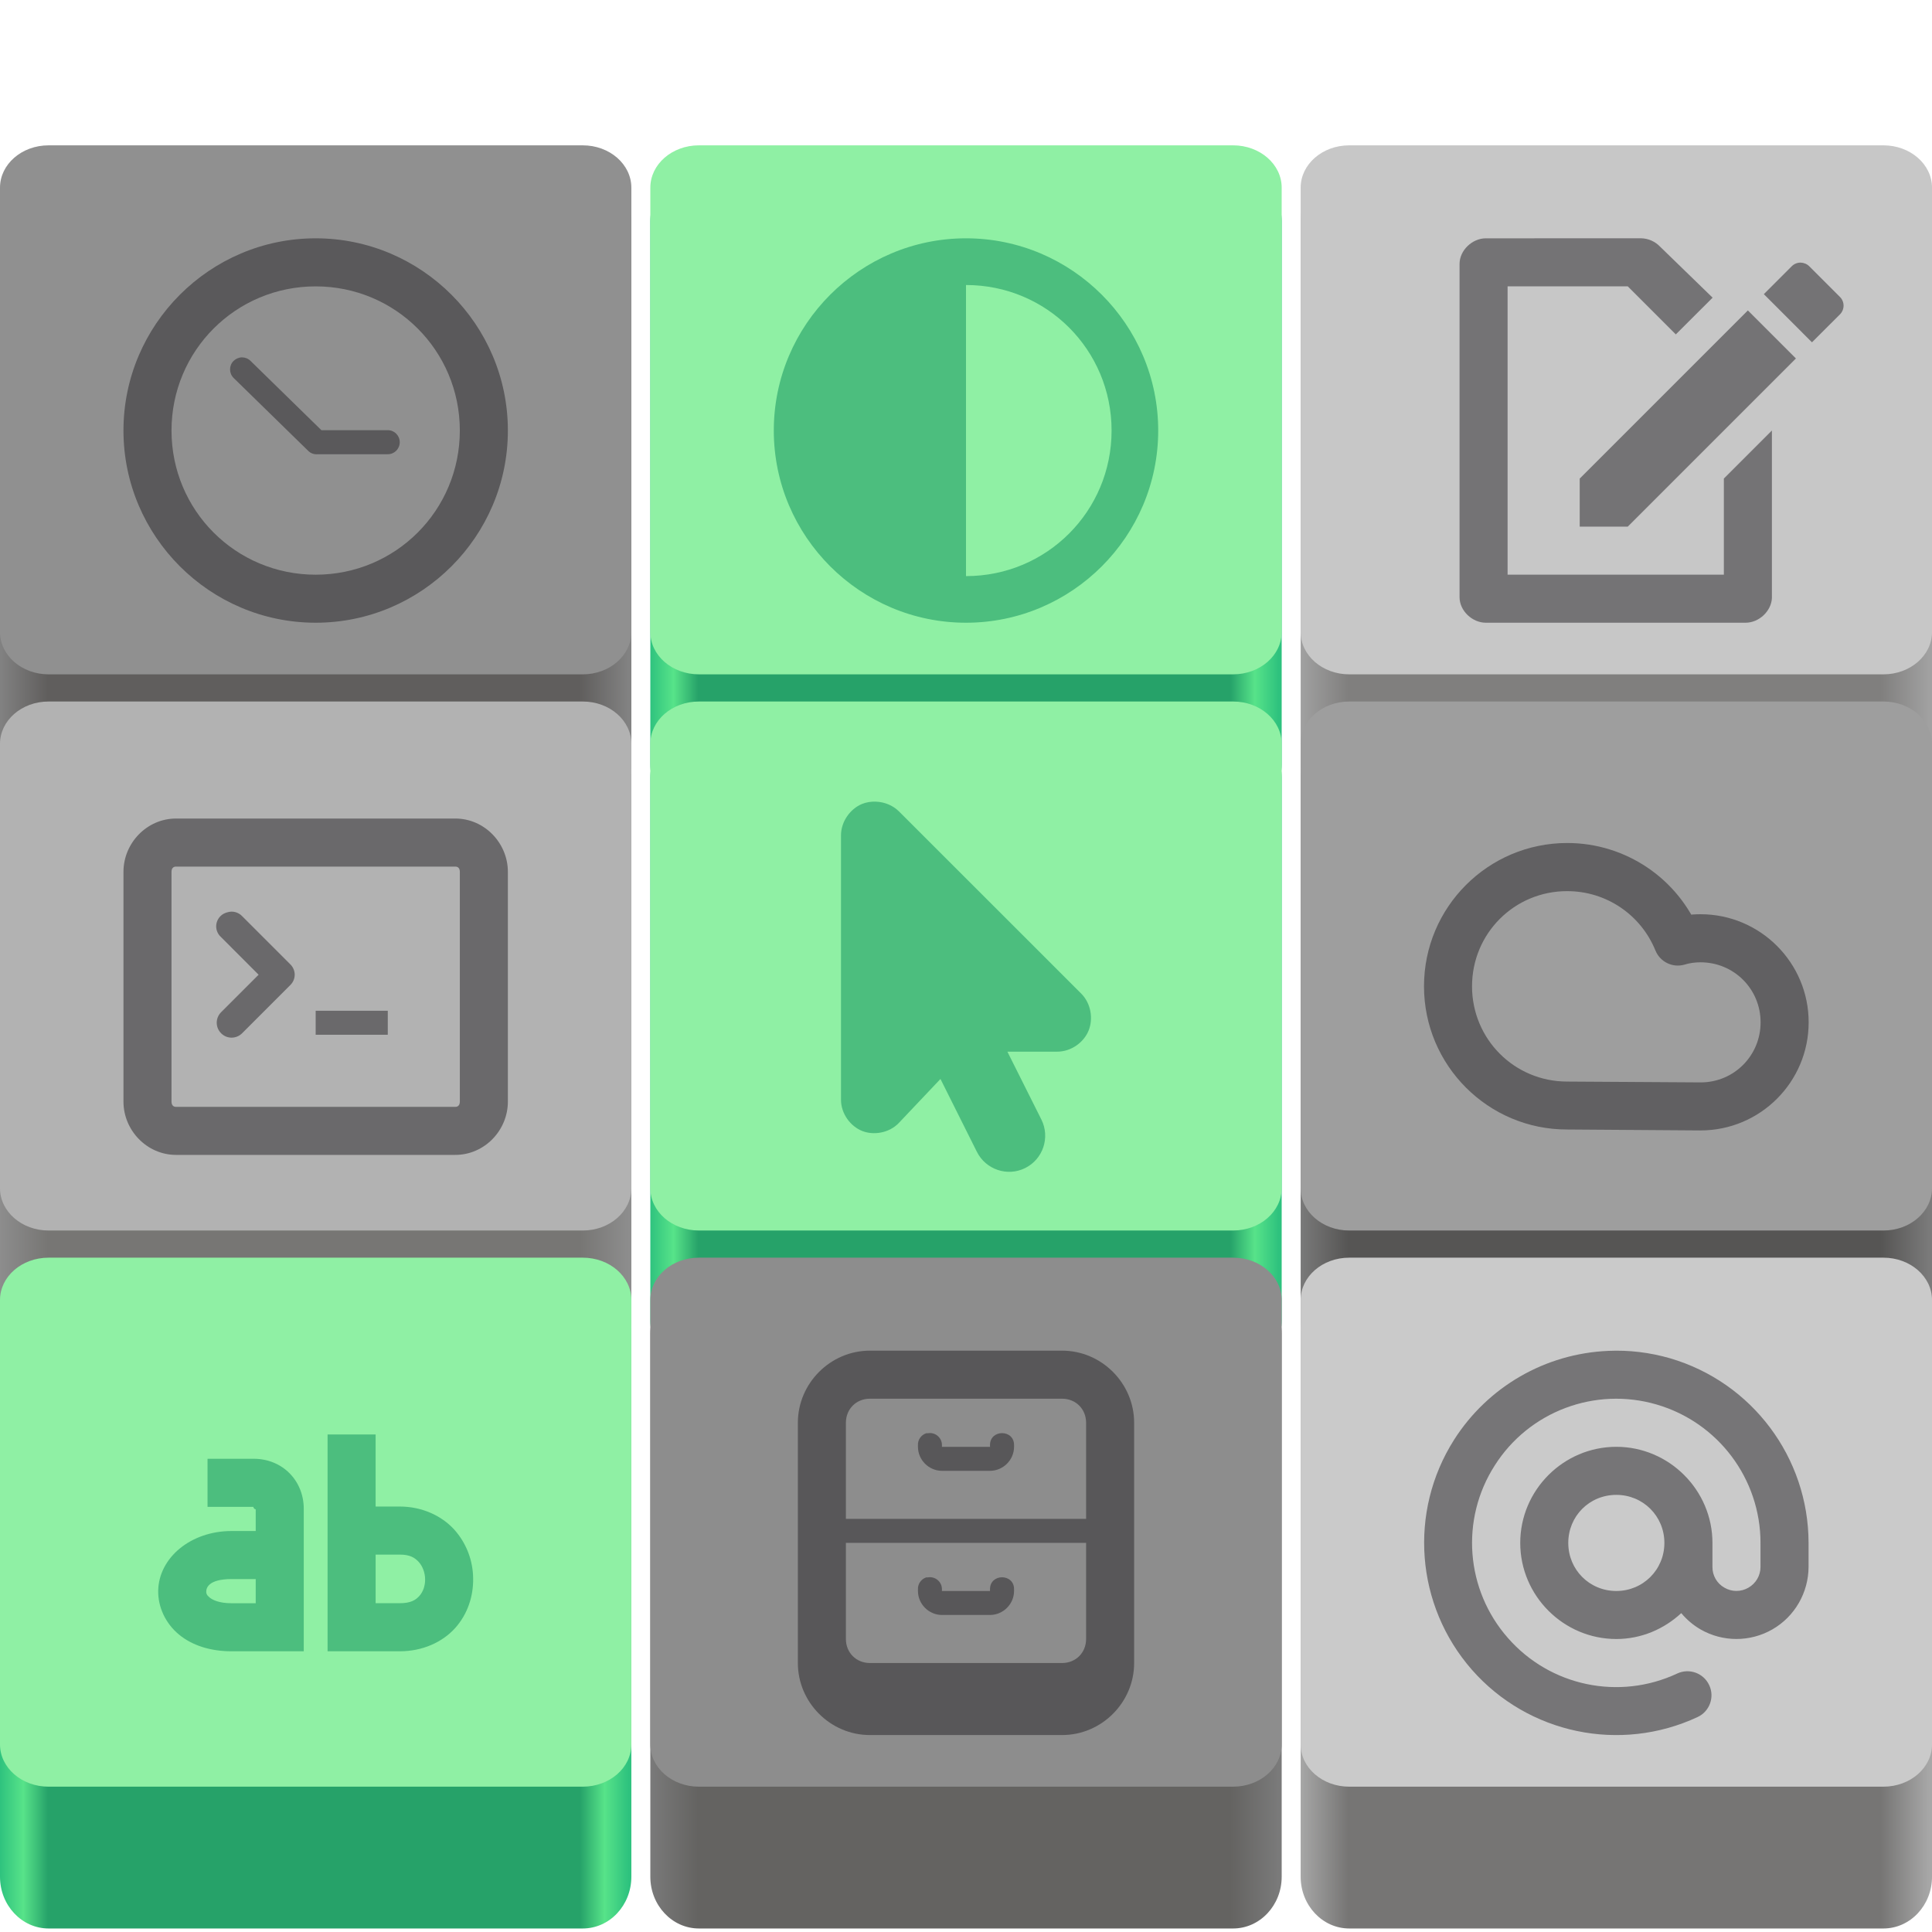<?xml version="1.0" encoding="UTF-8"?>
<svg height="128px" viewBox="0 0 128 128" width="128px" xmlns="http://www.w3.org/2000/svg" xmlns:xlink="http://www.w3.org/1999/xlink">
    <linearGradient id="a" gradientTransform="matrix(0.093 0 0 0.141 -8.272 117.385)" gradientUnits="userSpaceOnUse" x1="88.596" x2="536.596" y1="-449.394" y2="-449.394">
        <stop offset="0" stop-color="#828282"/>
        <stop offset="0.077" stop-color="#605e5d"/>
        <stop offset="0.923" stop-color="#605e5d"/>
        <stop offset="1" stop-color="#828282"/>
    </linearGradient>
    <linearGradient id="b" gradientTransform="matrix(0.093 0 0 0.141 -8.272 154.232)" gradientUnits="userSpaceOnUse" x1="88.596" x2="536.596" y1="-449.394" y2="-449.394">
        <stop offset="0" stop-color="#8d8d8d"/>
        <stop offset="0.077" stop-color="#777674"/>
        <stop offset="0.923" stop-color="#777674"/>
        <stop offset="1" stop-color="#8d8d8d"/>
    </linearGradient>
    <linearGradient id="c" gradientTransform="matrix(0.093 0 0 0.141 77.899 117.385)" gradientUnits="userSpaceOnUse" x1="88.596" x2="536.596" y1="-449.394" y2="-449.394">
        <stop offset="0" stop-color="#a1a1a1"/>
        <stop offset="0.077" stop-color="#807f7e"/>
        <stop offset="0.923" stop-color="#807f7e"/>
        <stop offset="1" stop-color="#a1a1a1"/>
    </linearGradient>
    <linearGradient id="d" gradientTransform="matrix(0.093 0 0 0.141 77.899 154.232)" gradientUnits="userSpaceOnUse" x1="88.596" x2="536.596" y1="-449.394" y2="-449.394">
        <stop offset="0" stop-color="#7a7a7a"/>
        <stop offset="0.077" stop-color="#565554"/>
        <stop offset="0.923" stop-color="#565554"/>
        <stop offset="1" stop-color="#7a7a7a"/>
    </linearGradient>
    <linearGradient id="e" gradientTransform="matrix(0.093 0 0 0.141 77.899 191.08)" gradientUnits="userSpaceOnUse" x1="88.596" x2="536.596" y1="-449.394" y2="-449.394">
        <stop offset="0" stop-color="#a7a7a7"/>
        <stop offset="0.077" stop-color="#767574"/>
        <stop offset="0.923" stop-color="#767574"/>
        <stop offset="1" stop-color="#a7a7a7"/>
    </linearGradient>
    <linearGradient id="f" gradientUnits="userSpaceOnUse">
        <stop offset="0" stop-color="#2ec27e"/>
        <stop offset="0.038" stop-color="#57e389"/>
        <stop offset="0.077" stop-color="#26a269"/>
        <stop offset="0.923" stop-color="#26a269"/>
        <stop offset="0.962" stop-color="#57e389"/>
        <stop offset="1" stop-color="#2ec27e"/>
    </linearGradient>
    <linearGradient id="g" gradientTransform="matrix(0.093 0 0 0.141 34.814 117.385)" x1="88.596" x2="536.596" xlink:href="#f" y1="-449.394" y2="-449.394"/>
    <linearGradient id="h" gradientTransform="matrix(0.093 0 0 0.141 34.814 154.232)" x1="88.596" x2="536.596" xlink:href="#f" y1="-449.394" y2="-449.394"/>
    <linearGradient id="i" gradientTransform="matrix(0.093 0 0 0.141 34.814 191.08)" gradientUnits="userSpaceOnUse" x1="88.596" x2="536.596" y1="-449.394" y2="-449.394">
        <stop offset="0" stop-color="#7a7a7a"/>
        <stop offset="0.077" stop-color="#646361"/>
        <stop offset="0.923" stop-color="#646361"/>
        <stop offset="1" stop-color="#7a7a7a"/>
    </linearGradient>
    <linearGradient id="j" gradientTransform="matrix(0.093 0 0 0.141 -8.272 191.08)" x1="88.596" x2="536.596" xlink:href="#f" y1="-449.394" y2="-449.394"/>
    <path d="m 3.219 11.238 h 35.391 c 1.777 0 3.219 1.535 3.219 3.426 v 35.977 c 0 1.895 -1.441 3.43 -3.219 3.43 h -35.391 c -1.777 0 -3.219 -1.535 -3.219 -3.43 v -35.977 c 0 -1.891 1.441 -3.426 3.219 -3.426 z m 0 0" fill="url(#a)"/>
    <path d="m 3.219 9.629 h 35.391 c 1.777 0 3.219 1.254 3.219 2.805 v 29.438 c 0 1.551 -1.441 2.805 -3.219 2.805 h -35.391 c -1.777 0 -3.219 -1.254 -3.219 -2.805 v -29.438 c 0 -1.551 1.441 -2.805 3.219 -2.805 z m 0 0" fill="#909090"/>
    <path d="m 20.914 15.789 c -7.012 0 -12.734 5.723 -12.734 12.734 c 0 7.016 5.723 12.734 12.734 12.734 c 7.016 0 12.734 -5.719 12.734 -12.734 c 0 -7.012 -5.719 -12.734 -12.734 -12.734 z m 0 3.184 c 5.293 0 9.551 4.262 9.551 9.551 c 0 5.293 -4.258 9.551 -9.551 9.551 c -5.293 0 -9.551 -4.258 -9.551 -9.551 c 0 -5.289 4.258 -9.551 9.551 -9.551 z m 0 0" fill="#29282a" fill-opacity="0.522"/>
    <path d="m 16.027 23.676 c -0.207 0.004 -0.41 0.094 -0.559 0.242 c -0.305 0.312 -0.301 0.812 0.012 1.125 l 4.957 4.844 c 0.164 0.156 0.391 0.23 0.613 0.207 h 4.641 c 0.441 0 0.793 -0.355 0.793 -0.797 c 0 -0.438 -0.352 -0.797 -0.793 -0.797 h -4.398 l -4.699 -4.594 c -0.148 -0.148 -0.355 -0.23 -0.566 -0.23 z m 0 0" fill="#29282a" fill-opacity="0.522"/>
    <path d="m 3.219 48.086 h 35.391 c 1.777 0 3.219 1.531 3.219 3.426 v 35.977 c 0 1.895 -1.441 3.43 -3.219 3.43 h -35.391 c -1.777 0 -3.219 -1.535 -3.219 -3.43 v -35.977 c 0 -1.895 1.441 -3.426 3.219 -3.426 z m 0 0" fill="url(#b)"/>
    <path d="m 3.219 46.477 h 35.391 c 1.777 0 3.219 1.254 3.219 2.805 v 29.438 c 0 1.551 -1.441 2.805 -3.219 2.805 h -35.391 c -1.777 0 -3.219 -1.254 -3.219 -2.805 v -29.438 c 0 -1.551 1.441 -2.805 3.219 -2.805 z m 0 0" fill="#b2b2b2"/>
    <g fill="#29282a" fill-opacity="0.522">
        <path d="m 11.66 54.23 c -1.918 0 -3.48 1.617 -3.48 3.531 v 15.223 c 0 1.914 1.562 3.531 3.48 3.531 h 18.508 c 1.922 0 3.48 -1.617 3.48 -3.531 v -15.223 c 0 -1.914 -1.559 -3.531 -3.48 -3.531 z m 0 3.184 h 18.508 c 0.191 0 0.297 0.129 0.297 0.348 v 15.223 c 0 0.215 -0.105 0.348 -0.297 0.348 h -18.508 c -0.191 0 -0.297 -0.133 -0.297 -0.348 v -15.223 c 0 -0.219 0.105 -0.348 0.297 -0.348 z m 0 0"/>
        <path d="m 15.043 60.449 c -0.34 0.086 -0.609 0.352 -0.695 0.703 c -0.082 0.34 0.031 0.699 0.301 0.938 l 2.484 2.488 l -2.484 2.484 c -0.387 0.387 -0.387 1.008 0 1.395 c 0.383 0.387 1.004 0.387 1.391 0 l 3.184 -3.184 c 0.191 -0.18 0.301 -0.438 0.301 -0.695 c 0 -0.262 -0.109 -0.516 -0.301 -0.699 l -3.184 -3.184 c -0.254 -0.266 -0.641 -0.367 -0.996 -0.246 z m 0 0"/>
        <path d="m 20.914 66.965 h 4.777 v 1.59 h -4.777 z m 0 0"/>
    </g>
    <path d="m 89.391 11.238 h 35.391 c 1.777 0 3.219 1.535 3.219 3.426 v 35.977 c 0 1.895 -1.441 3.43 -3.219 3.43 h -35.391 c -1.777 0 -3.219 -1.535 -3.219 -3.43 v -35.977 c 0 -1.891 1.441 -3.426 3.219 -3.426 z m 0 0" fill="url(#c)"/>
    <path d="m 89.391 9.629 h 35.391 c 1.777 0 3.219 1.254 3.219 2.805 v 29.438 c 0 1.551 -1.441 2.805 -3.219 2.805 h -35.391 c -1.777 0 -3.219 -1.254 -3.219 -2.805 v -29.438 c 0 -1.551 1.441 -2.805 3.219 -2.805 z m 0 0" fill="#c7c7c7"/>
    <path d="m 104.66 31.707 l 11.141 -11.141 l 3.184 3.184 l -11.141 11.141 h -3.184 z m 0 0" fill="#29282a" fill-opacity="0.522" fill-rule="evenodd"/>
    <path d="m 98.441 15.789 c -0.906 0 -1.742 0.801 -1.742 1.695 v 22.082 c 0 0.895 0.836 1.691 1.742 1.691 h 17.211 c 0.887 0 1.707 -0.77 1.742 -1.641 v -11.094 l -3.184 3.184 v 6.367 h -14.328 v -19.102 h 7.961 l 3.184 3.184 l 2.438 -2.434 l -3.484 -3.383 c -0.324 -0.34 -0.773 -0.539 -1.242 -0.551 z m 0 0" fill="#29282a" fill-opacity="0.522"/>
    <path d="m 119.289 17.398 c -0.219 0 -0.43 0.09 -0.582 0.242 l -1.848 1.848 l 3.188 3.191 l 1.852 -1.848 c 0.156 -0.156 0.242 -0.363 0.242 -0.582 c 0 -0.215 -0.086 -0.426 -0.242 -0.578 l -2.031 -2.031 c -0.152 -0.152 -0.363 -0.238 -0.578 -0.242 z m 0 0" fill="#29282a" fill-opacity="0.522" fill-rule="evenodd"/>
    <path d="m 89.391 48.086 h 35.391 c 1.777 0 3.219 1.531 3.219 3.426 v 35.977 c 0 1.895 -1.441 3.43 -3.219 3.43 h -35.391 c -1.777 0 -3.219 -1.535 -3.219 -3.43 v -35.977 c 0 -1.895 1.441 -3.426 3.219 -3.426 z m 0 0" fill="url(#d)"/>
    <path d="m 89.391 46.477 h 35.391 c 1.777 0 3.219 1.254 3.219 2.805 v 29.438 c 0 1.551 -1.441 2.805 -3.219 2.805 h -35.391 c -1.777 0 -3.219 -1.254 -3.219 -2.805 v -29.438 c 0 -1.551 1.441 -2.805 3.219 -2.805 z m 0 0" fill="#9e9e9e"/>
    <path d="m 94.344 65.344 c 0 5.242 4.25 9.496 9.484 9.488 l 8.836 0.062 c 3.953 0 7.164 -3.207 7.164 -7.164 c 0 -3.953 -3.211 -7.16 -7.164 -7.16 c -0.668 0 -1.32 0.094 -1.953 0.273 l 1.914 0.934 c -1.449 -3.582 -4.922 -5.922 -8.785 -5.926 c -5.246 0 -9.496 4.25 -9.496 9.492 z m 15.336 -2.367 c 0.305 0.75 1.129 1.156 1.914 0.934 c 0.348 -0.109 0.707 -0.156 1.07 -0.156 c 2.211 0 3.98 1.766 3.98 3.977 c 0 2.215 -1.77 3.98 -3.969 3.98 l -8.844 -0.055 c -3.5 0 -6.305 -2.812 -6.305 -6.312 s 2.805 -6.309 6.305 -6.305 c 2.574 0 4.875 1.547 5.848 3.938 z m 0 0" fill="#29282a" fill-opacity="0.522"/>
    <path d="m 89.391 84.934 h 35.391 c 1.777 0 3.219 1.531 3.219 3.426 v 35.977 c 0 1.895 -1.441 3.43 -3.219 3.43 h -35.391 c -1.777 0 -3.219 -1.535 -3.219 -3.43 v -35.977 c 0 -1.895 1.441 -3.426 3.219 -3.426 z m 0 0" fill="url(#e)"/>
    <path d="m 89.391 83.324 h 35.391 c 1.777 0 3.219 1.254 3.219 2.805 v 29.438 c 0 1.551 -1.441 2.805 -3.219 2.805 h -35.391 c -1.777 0 -3.219 -1.254 -3.219 -2.805 v -29.438 c 0 -1.551 1.441 -2.805 3.219 -2.805 z m 0 0" fill="#cacaca"/>
    <path d="m 106.543 89.5 c -4.16 0.176 -7.965 2.371 -10.203 5.883 c -3.035 4.777 -2.555 10.98 1.176 15.242 c 3.73 4.246 9.824 5.527 14.953 3.133 c 0.797 -0.367 1.145 -1.32 0.77 -2.113 c -0.371 -0.797 -1.316 -1.141 -2.113 -0.773 c -3.848 1.805 -8.426 0.848 -11.223 -2.352 c -2.805 -3.188 -3.164 -7.852 -0.875 -11.426 c 2.273 -3.59 6.652 -5.23 10.723 -4.043 c 4.082 1.188 6.887 4.926 6.887 9.172 c -0.008 0.02 -0.008 0.043 0 0.062 v 1.527 c 0 0.574 -0.305 1.09 -0.797 1.375 c -0.496 0.289 -1.102 0.289 -1.594 0 c -0.496 -0.277 -0.801 -0.809 -0.793 -1.375 v -1.59 c 0 -3.5 -2.875 -6.367 -6.367 -6.367 c -3.504 0 -6.367 2.867 -6.367 6.367 c 0 3.496 2.863 6.367 6.367 6.367 c 1.66 0 3.164 -0.664 4.301 -1.715 c 0.355 0.422 0.777 0.789 1.27 1.074 c 1.473 0.852 3.293 0.852 4.773 0 c 1.477 -0.852 2.383 -2.43 2.391 -4.137 v -1.59 c -0.008 -5.66 -3.746 -10.641 -9.172 -12.23 c -1.34 -0.387 -2.719 -0.555 -4.105 -0.492 z m 0.543 9.539 c 1.77 0 3.184 1.406 3.184 3.184 c 0 1.773 -1.414 3.184 -3.184 3.184 c -1.781 0 -3.184 -1.41 -3.184 -3.184 c 0 -1.777 1.402 -3.184 3.184 -3.184 z m 0 0" fill="#29282a" fill-opacity="0.522"/>
    <path d="m 46.305 11.238 h 35.391 c 1.777 0 3.219 1.535 3.219 3.426 v 35.977 c 0 1.895 -1.441 3.43 -3.219 3.43 h -35.391 c -1.777 0 -3.219 -1.535 -3.219 -3.43 v -35.977 c 0 -1.891 1.441 -3.426 3.219 -3.426 z m 0 0" fill="url(#g)"/>
    <path d="m 46.305 9.629 h 35.391 c 1.777 0 3.219 1.254 3.219 2.805 v 29.438 c 0 1.551 -1.441 2.805 -3.219 2.805 h -35.391 c -1.777 0 -3.219 -1.254 -3.219 -2.805 v -29.438 c 0 -1.551 1.441 -2.805 3.219 -2.805 z m 0 0" fill="#8ff0a4"/>
    <path d="m 64 15.789 c -7.016 0 -12.734 5.723 -12.734 12.734 c 0 7.016 5.719 12.734 12.734 12.734 s 12.734 -5.719 12.734 -12.734 c 0 -7.012 -5.719 -12.734 -12.734 -12.734 z m 0 3.094 c 5.348 0 9.645 4.297 9.645 9.641 c 0 5.348 -4.297 9.645 -9.645 9.645 z m 0 0" fill="#26a269" fill-opacity="0.639"/>
    <path d="m 46.305 48.086 h 35.391 c 1.777 0 3.219 1.535 3.219 3.426 v 35.977 c 0 1.895 -1.441 3.43 -3.219 3.43 h -35.391 c -1.777 0 -3.219 -1.535 -3.219 -3.43 v -35.977 c 0 -1.891 1.441 -3.426 3.219 -3.426 z m 0 0" fill="url(#h)"/>
    <path d="m 46.305 84.934 h 35.391 c 1.777 0 3.219 1.531 3.219 3.426 v 35.977 c 0 1.895 -1.441 3.43 -3.219 3.43 h -35.391 c -1.777 0 -3.219 -1.535 -3.219 -3.43 v -35.977 c 0 -1.895 1.441 -3.426 3.219 -3.426 z m 0 0" fill="url(#i)"/>
    <path d="m 46.305 83.324 h 35.391 c 1.777 0 3.219 1.254 3.219 2.805 v 29.438 c 0 1.551 -1.441 2.805 -3.219 2.805 h -35.391 c -1.777 0 -3.219 -1.254 -3.219 -2.805 v -29.438 c 0 -1.551 1.441 -2.805 3.219 -2.805 z m 0 0" fill="#8d8d8d"/>
    <path d="m 57.633 89.484 c -2.617 0 -4.773 2.16 -4.773 4.777 v 15.918 c 0 2.617 2.156 4.773 4.773 4.773 h 12.734 c 2.617 0 4.773 -2.156 4.773 -4.773 v -15.918 c 0 -2.617 -2.156 -4.777 -4.773 -4.777 z m 0 3.184 h 12.734 c 0.906 0 1.59 0.684 1.59 1.594 v 6.367 h -15.914 v -6.367 c 0 -0.91 0.684 -1.594 1.59 -1.594 z m 3.922 2.277 c -0.031 0 -0.062 0.004 -0.09 0.012 c -0.031 0 -0.07 0 -0.102 0 c -0.34 0.113 -0.566 0.438 -0.547 0.797 v 0.102 c 0 0.867 0.723 1.59 1.59 1.59 h 3.184 c 0.871 0 1.594 -0.723 1.594 -1.59 v -0.102 c 0.02 -1.074 -1.609 -1.074 -1.594 0 v 0.102 h -3.184 v -0.102 c 0.008 -0.473 -0.391 -0.84 -0.852 -0.809 z m -5.512 7.273 h 15.914 v 6.367 c 0 0.91 -0.684 1.594 -1.59 1.594 h -12.734 c -0.906 0 -1.59 -0.684 -1.59 -1.594 z m 5.512 2.277 c -0.031 0 -0.062 0.004 -0.09 0.012 c -0.031 0 -0.07 0 -0.102 0 c -0.34 0.113 -0.566 0.438 -0.547 0.797 v 0.102 c 0 0.867 0.723 1.59 1.59 1.59 h 3.184 c 0.871 0 1.594 -0.723 1.594 -1.59 v -0.102 c 0.02 -1.074 -1.609 -1.074 -1.594 0 v 0.102 h -3.184 v -0.102 c 0.008 -0.473 -0.391 -0.84 -0.852 -0.809 z m 0 0" fill="#29282a" fill-opacity="0.522"/>
    <path d="m 3.219 84.934 h 35.391 c 1.777 0 3.219 1.531 3.219 3.426 v 35.977 c 0 1.895 -1.441 3.43 -3.219 3.43 h -35.391 c -1.777 0 -3.219 -1.535 -3.219 -3.43 v -35.977 c 0 -1.895 1.441 -3.426 3.219 -3.426 z m 0 0" fill="url(#j)"/>
    <path d="m 3.219 83.324 h 35.391 c 1.777 0 3.219 1.254 3.219 2.805 v 29.438 c 0 1.551 -1.441 2.805 -3.219 2.805 h -35.391 c -1.777 0 -3.219 -1.254 -3.219 -2.805 v -29.438 c 0 -1.551 1.441 -2.805 3.219 -2.805 z m 0 0" fill="#8ff0a4"/>
    <path d="m 13.75 96.648 v 3.184 h 3.059 c -0.09 0 0.133 0.254 0.133 0.133 v 1.469 h -1.598 c -2.73 0 -4.824 1.789 -4.863 3.953 c -0.02 1.082 0.488 2.172 1.371 2.902 c 0.883 0.73 2.094 1.113 3.492 1.113 h 4.781 v -9.438 c 0 -1.867 -1.41 -3.316 -3.316 -3.316 z m 1.594 7.969 h 1.598 v 1.602 h -1.598 c -0.828 0 -1.266 -0.219 -1.465 -0.387 c -0.199 -0.164 -0.215 -0.273 -0.215 -0.387 c 0.004 -0.23 0.137 -0.828 1.68 -0.828 z m 6.359 -9.578 v 14.363 h 4.781 c 1.496 0 2.816 -0.594 3.66 -1.527 s 1.219 -2.129 1.203 -3.289 c -0.008 -1.203 -0.453 -2.359 -1.258 -3.254 c -0.84 -0.918 -2.141 -1.52 -3.605 -1.52 h -1.598 v -4.773 z m 3.184 7.957 h 1.598 c 0.672 0 0.996 0.203 1.254 0.484 c 0.258 0.281 0.422 0.711 0.426 1.148 c 0.008 0.438 -0.141 0.844 -0.383 1.109 c -0.238 0.266 -0.566 0.48 -1.297 0.48 h -1.598 z m 0 0" fill="#26a269" fill-opacity="0.639"/>
    <path d="m 46.305 46.477 h 35.391 c 1.777 0 3.219 1.254 3.219 2.805 v 29.438 c 0 1.551 -1.441 2.805 -3.219 2.805 h -35.391 c -1.777 0 -3.219 -1.254 -3.219 -2.805 v -29.438 c 0 -1.551 1.441 -2.805 3.219 -2.805 z m 0 0" fill="#8ff0a4"/>
    <path d="m 58.043 53.113 c -0.324 -0.016 -0.645 0.035 -0.934 0.152 c -0.77 0.32 -1.391 1.152 -1.391 2.086 v 17.508 c 0 0.934 0.633 1.762 1.402 2.07 c 0.766 0.305 1.801 0.137 2.438 -0.539 l 2.75 -2.906 l 2.414 4.828 c 0.59 1.18 2.027 1.66 3.199 1.074 c 1.184 -0.59 1.66 -2.027 1.078 -3.203 l -2.258 -4.508 h 3.301 c 0.934 0 1.766 -0.621 2.078 -1.391 c 0.316 -0.766 0.172 -1.793 -0.484 -2.453 l -12.078 -12.074 c -0.41 -0.41 -0.969 -0.621 -1.516 -0.645 z m 0 0" fill="#26a269" fill-opacity="0.639"/>
</svg>
